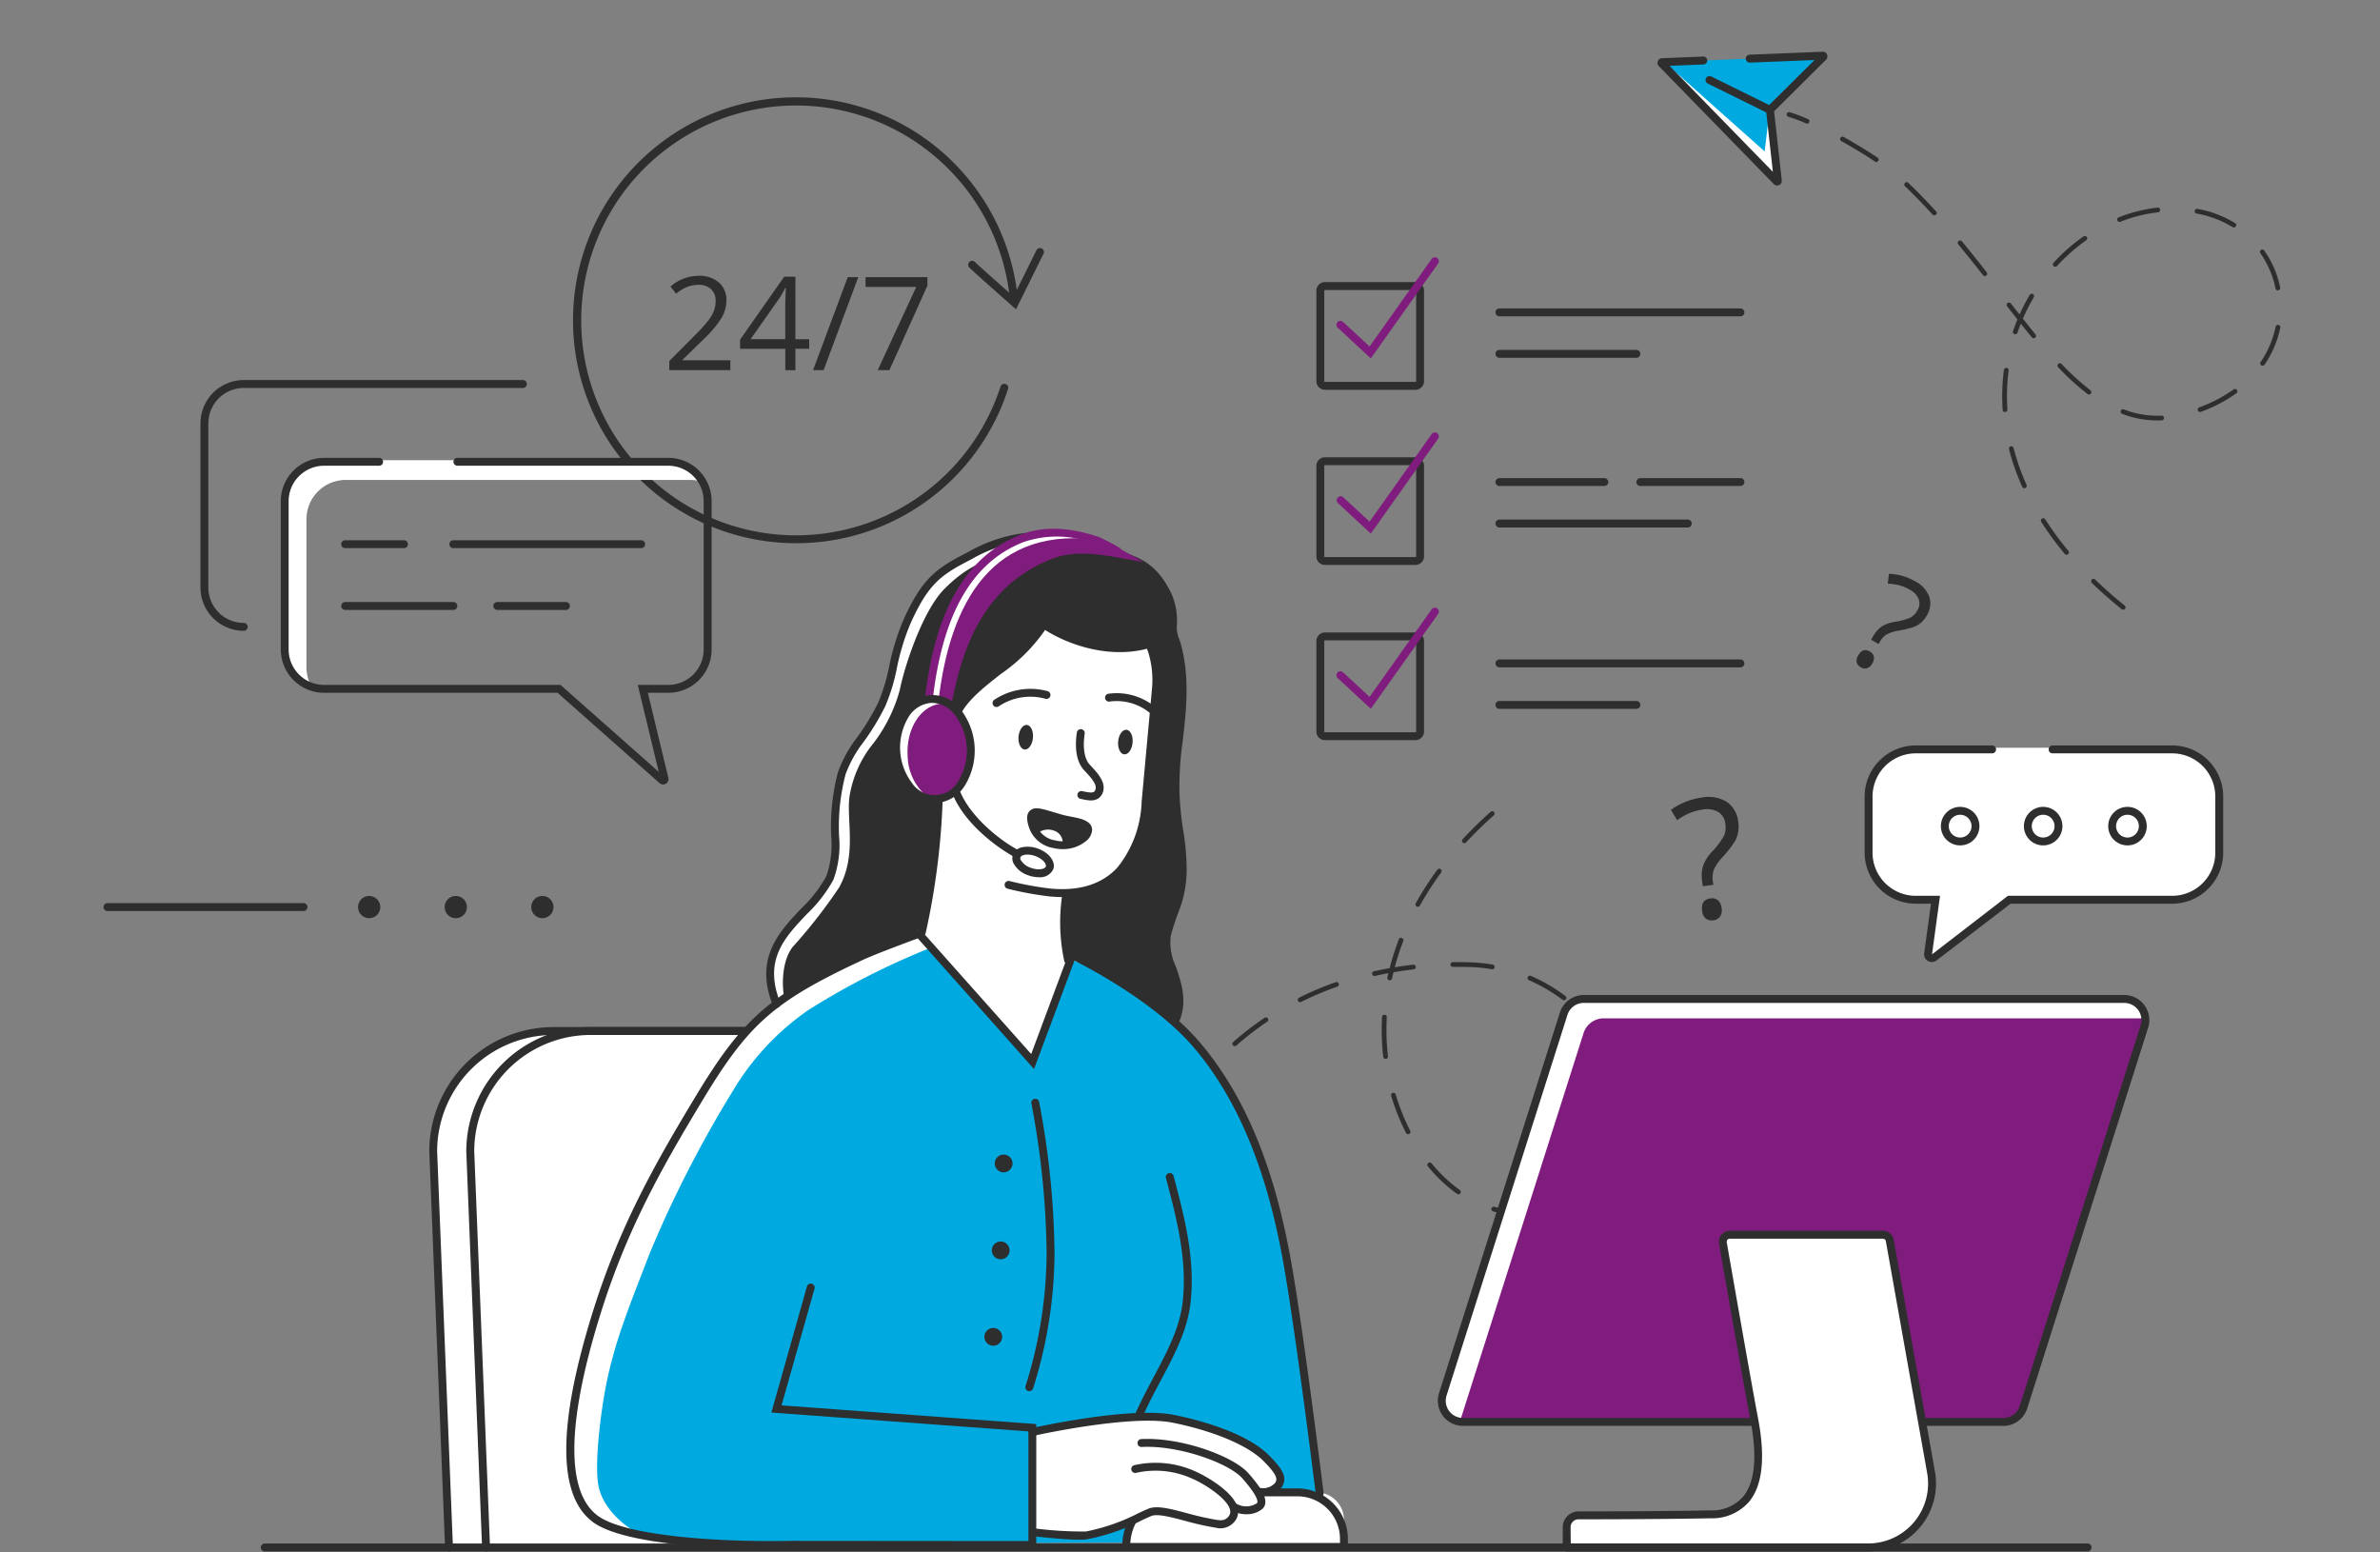 <svg xmlns="http://www.w3.org/2000/svg" xmlns:xlink="http://www.w3.org/1999/xlink" width="230" height="150" viewBox="0 0 230 150">
  <rect x="0" y="0" width="230" height="150" fill="#808080" stroke="none"/>
  <defs>
    <clipPath id="clip-path">
      <rect id="Rectangle_6143" data-name="Rectangle 6143" width="210.364" height="144.904" fill="none"/>
    </clipPath>
  </defs>
  <g id="Group_32859" data-name="Group 32859" transform="translate(-990 -1483)">
    <rect id="Rectangle_6261" data-name="Rectangle 6261" width="230" height="150" transform="translate(990 1483)" fill="none"/>
    <g id="Group_32564" data-name="Group 32564" transform="translate(1000 1488)">
      <g id="Group_32561" data-name="Group 32561" clip-path="url(#clip-path)">
        <path id="Path_19478" data-name="Path 19478" d="M223.443,564.073l-17.931.1s-6.582-.229-9.162,1.58-5.205,5.007-5.778,7.393-.006,8.542-.006,8.542l1.533,32.649h26.347s-5.441-7.748-5.632-10.994,10.819-34.62,10.882-35-.255-4.264-.255-4.264" transform="translate(-158.471 -469.687)" fill="#fff"/>
        <path id="Path_19479" data-name="Path 19479" d="M190.07,613.852a.382.382,0,0,1-.382-.367l-1.527-38.277a12.023,12.023,0,0,1,12-12.021h20.782a.382.382,0,0,1,0,.764h-20.78a11.256,11.256,0,0,0-11.243,11.243l1.527,38.262a.383.383,0,0,1-.367.4Z" transform="translate(-156.676 -468.948)" fill="#2e2e2e"/>
        <path id="Path_19480" data-name="Path 19480" d="M211.441,613.852a.382.382,0,0,1-.382-.367l-1.527-38.277a12.023,12.023,0,0,1,12.005-12.021h14.851a.382.382,0,0,1,0,.764H221.539A11.256,11.256,0,0,0,210.3,575.192l1.527,38.262a.383.383,0,0,1-.367.4Z" transform="translate(-174.471 -468.948)" fill="#2e2e2e"/>
        <path id="Path_19481" data-name="Path 19481" d="M292.723,69.39a21.542,21.542,0,1,1,21.4-24,.382.382,0,0,1-.336.423.387.387,0,0,1-.423-.336,20.765,20.765,0,1,0-.863,8.756.382.382,0,0,1,.726.234,21.479,21.479,0,0,1-20.5,14.923" transform="translate(-225.804 -21.904)" fill="#2e2e2e"/>
        <path id="Path_19482" data-name="Path 19482" d="M504.061,119.29l-.374-.33c-4.056-3.577-4.144-3.708-4.176-3.758a.382.382,0,0,1,.617-.45c.19.2,2.223,2.008,3.692,3.305l2.213-4.472a.382.382,0,0,1,.685.339Z" transform="translate(-415.875 -94.403)" fill="#2e2e2e"/>
        <path id="Path_19483" data-name="Path 19483" d="M332.651,138.5h-5.9v-.878l2.366-2.378a17.281,17.281,0,0,0,1.425-1.56,3.958,3.958,0,0,0,.516-.91,2.6,2.6,0,0,0,.172-.952,1.51,1.51,0,0,0-.436-1.14,1.672,1.672,0,0,0-1.21-.421,3.037,3.037,0,0,0-1.06.184,4.215,4.215,0,0,0-1.116.67l-.541-.694a4.142,4.142,0,0,1,2.7-1.032,2.855,2.855,0,0,1,1.985.648,2.231,2.231,0,0,1,.719,1.742,3.359,3.359,0,0,1-.479,1.689A10.693,10.693,0,0,1,330,135.58l-1.97,1.92v.049h4.621Z" transform="translate(-272.072 -107.737)" fill="#2e2e2e"/>
        <path id="Path_19484" data-name="Path 19484" d="M374.331,136.831H373V138.9h-.977v-2.064h-4.369v-.891l4.264-6.077H373v6.04h1.333Zm-2.311-.928v-2.987q0-.878.062-1.985h-.049a9.224,9.224,0,0,1-.553.977l-2.808,3.994Z" transform="translate(-306.133 -108.133)" fill="#2e2e2e"/>
        <path id="Path_19485" data-name="Path 19485" d="M414.179,130.157l-3.349,8.983h-1.02l3.349-8.983Z" transform="translate(-341.236 -108.378)" fill="#2e2e2e"/>
        <path id="Path_19486" data-name="Path 19486" d="M441.314,139.141l3.724-8.043h-4.9v-.94h5.979v.817l-3.674,8.166Z" transform="translate(-366.491 -108.378)" fill="#2e2e2e"/>
        <path id="Path_19487" data-name="Path 19487" d="M579.606,488.443h-.023a.23.23,0,0,1-.205-.251c.132-1.3.3-2.573.5-3.8a.224.224,0,0,1,.263-.19.229.229,0,0,1,.189.263c-.2,1.214-.363,2.483-.494,3.769a.23.23,0,0,1-.228.206m1.228-7.527a.2.2,0,0,1-.051-.006.228.228,0,0,1-.172-.275c.294-1.272.632-2.515,1-3.7a.225.225,0,0,1,.287-.15.229.229,0,0,1,.15.287c-.368,1.172-.7,2.4-.994,3.664a.229.229,0,0,1-.223.178M619.1,477.5a9.016,9.016,0,0,1-2.378-.326.229.229,0,0,1,.121-.442,8.336,8.336,0,0,0,3.679.183.229.229,0,1,1,.08.45,8.5,8.5,0,0,1-1.5.134m4.957-1.591a.229.229,0,0,1-.129-.418,12.692,12.692,0,0,0,2.715-2.566.229.229,0,1,1,.358.286,13.176,13.176,0,0,1-2.814,2.658.229.229,0,0,1-.129.039m-10.691-.384a.224.224,0,0,1-.133-.043,14.793,14.793,0,0,1-2.815-2.653.229.229,0,0,1,.354-.291,14.39,14.39,0,0,0,2.726,2.571.229.229,0,0,1-.133.415m-30.24-1.882a.223.223,0,0,1-.087-.017.229.229,0,0,1-.125-.3c.5-1.2,1.046-2.371,1.633-3.472a.229.229,0,0,1,.4.216c-.58,1.087-1.123,2.242-1.614,3.431a.228.228,0,0,1-.212.142m45.709-3.576a.235.235,0,0,1-.084-.016.23.23,0,0,1-.129-.3,7.683,7.683,0,0,0,.523-2.847q0-.4-.036-.8a.229.229,0,1,1,.457-.04q.038.422.037.839a8.143,8.143,0,0,1-.555,3.015.23.23,0,0,1-.213.145m-20.326-.344a.229.229,0,0,1-.2-.124,20.75,20.75,0,0,1-1.434-3.579.228.228,0,0,1,.154-.285.225.225,0,0,1,.285.154,20.3,20.3,0,0,0,1.4,3.5.229.229,0,0,1-.2.334m-21.786-2.794a.229.229,0,0,1-.189-.359,32.2,32.2,0,0,1,2.353-3.035.229.229,0,1,1,.345.3,31.783,31.783,0,0,0-2.32,2.992.229.229,0,0,1-.189.1m41.619-4.279a.229.229,0,0,1-.209-.134,14.349,14.349,0,0,0-1.99-3.176.229.229,0,0,1,.354-.291,14.8,14.8,0,0,1,2.054,3.278.23.23,0,0,1-.114.3.235.235,0,0,1-.095.02m-22.012-.2a.229.229,0,0,1-.227-.2,22.709,22.709,0,0,1-.148-2.609q0-.616.033-1.241a.222.222,0,0,1,.242-.216.23.23,0,0,1,.216.242q-.034.612-.033,1.216a22.288,22.288,0,0,0,.145,2.557.229.229,0,0,1-.2.254h-.026m-14.578-1.231a.229.229,0,0,1-.151-.4,29.512,29.512,0,0,1,3.043-2.348.229.229,0,0,1,.255.38,29.154,29.154,0,0,0-3,2.311.225.225,0,0,1-.151.057m6.318-4.249a.229.229,0,0,1-.1-.434,30.851,30.851,0,0,1,3.541-1.5.229.229,0,1,1,.152.433,30.287,30.287,0,0,0-3.489,1.473.228.228,0,0,1-.1.024m25.5-.179a.226.226,0,0,1-.138-.046,15.905,15.905,0,0,0-3.244-1.892.229.229,0,1,1,.182-.421,16.376,16.376,0,0,1,3.337,1.947.229.229,0,0,1-.138.412m-16.843-1.933a.22.22,0,0,1-.048,0,.229.229,0,0,1-.175-.272q.045-.208.094-.416-.653.121-1.294.266a.229.229,0,1,1-.1-.447q.749-.168,1.516-.306a25.6,25.6,0,0,1,.889-2.784.229.229,0,0,1,.428.164,25.111,25.111,0,0,0-.821,2.535c.587-.1,1.181-.18,1.776-.247a.223.223,0,0,1,.254.2.229.229,0,0,1-.2.253c-.654.075-1.306.167-1.952.277-.049.2-.1.4-.139.6a.229.229,0,0,1-.224.18m9.9-1.072a.22.22,0,0,1-.038,0,15.663,15.663,0,0,0-2.248-.215q-.481-.012-.961-.012h-.556a.229.229,0,0,1,0-.458h.561c.325,0,.649,0,.973.012a16.265,16.265,0,0,1,2.313.222.229.229,0,0,1-.038.455m-7.192-6.038a.229.229,0,0,1-.2-.34,30.181,30.181,0,0,1,2.08-3.234.229.229,0,1,1,.368.272,29.853,29.853,0,0,0-2.047,3.184.229.229,0,0,1-.2.118m4.5-6.148a.229.229,0,0,1-.168-.385c.841-.908,1.756-1.8,2.722-2.658a.229.229,0,0,1,.3.343c-.954.846-1.86,1.729-2.691,2.627a.228.228,0,0,1-.168.073" transform="translate(-482.43 -365.126)" fill="#2e2e2e"/>
        <path id="Path_19488" data-name="Path 19488" d="M1031.349,401.909h-7.387a4.55,4.55,0,0,0-4.55,4.55v5.428a4.55,4.55,0,0,0,4.55,4.55h1.916l-.716,5.224a.362.362,0,0,0,.557.352l7.289-5.575h15.741a4.55,4.55,0,0,0,4.549-4.549V406.46a4.55,4.55,0,0,0-4.549-4.55h-17.4Z" transform="translate(-848.833 -334.657)" fill="#fff"/>
        <path id="Path_19489" data-name="Path 19489" d="M1023.611,421.491a.723.723,0,0,1-.39-.114.737.737,0,0,1-.339-.731l.656-4.789h-1.478a4.938,4.938,0,0,1-4.932-4.932V405.5a4.938,4.938,0,0,1,4.932-4.932h7.387a.382.382,0,0,1,0,.764h-7.387a4.173,4.173,0,0,0-4.168,4.168v5.427a4.173,4.173,0,0,0,4.168,4.168h2.354l-.775,5.657,7.339-5.657h15.87a4.172,4.172,0,0,0,4.167-4.168V405.5a4.172,4.172,0,0,0-4.167-4.168H1035.29a.382.382,0,0,1,0-.764h11.558a4.937,4.937,0,0,1,4.931,4.932v5.427a4.937,4.937,0,0,1-4.931,4.932h-15.612l-7.187,5.5a.79.79,0,0,1-.437.137" transform="translate(-846.932 -333.539)" fill="#2e2e2e"/>
        <path id="Path_19490" data-name="Path 19490" d="M1063.025,439.762a1.862,1.862,0,1,1,1.862-1.862,1.862,1.862,0,0,1-1.862,1.862m0-2.961a1.1,1.1,0,1,0,1.1,1.1,1.1,1.1,0,0,0-1.1-1.1" transform="translate(-883.598 -363.076)" fill="#2e2e2e"/>
        <path id="Path_19491" data-name="Path 19491" d="M1110.968,439.762a1.862,1.862,0,1,1,1.862-1.862,1.862,1.862,0,0,1-1.862,1.862m0-2.961a1.1,1.1,0,1,0,1.1,1.1,1.1,1.1,0,0,0-1.1-1.1" transform="translate(-923.519 -363.076)" fill="#2e2e2e"/>
        <path id="Path_19492" data-name="Path 19492" d="M1159.665,439.762a1.862,1.862,0,1,1,1.862-1.862,1.862,1.862,0,0,1-1.862,1.862m0-2.961a1.1,1.1,0,1,0,1.1,1.1,1.1,1.1,0,0,0-1.1-1.1" transform="translate(-964.068 -363.076)" fill="#2e2e2e"/>
        <path id="Path_19493" data-name="Path 19493" d="M60.185,213.809A4.191,4.191,0,0,1,56,209.623V193.764a4.191,4.191,0,0,1,4.186-4.186H87.163a.382.382,0,0,1,0,.764H60.185a3.426,3.426,0,0,0-3.422,3.422v15.859a3.426,3.426,0,0,0,3.422,3.422.382.382,0,1,1,0,.764" transform="translate(-46.629 -157.856)" fill="#2e2e2e"/>
        <path id="Path_19495" data-name="Path 19495" d="M106.365,255.869V241.537a3.8,3.8,0,0,1,3.8-3.8h33.264a3.815,3.815,0,0,1,.779.081,3.788,3.788,0,0,0-3.325-1.99H107.624c-2.1,0-3.359,1.862-3.359,3.963l-.083,14.242a3.432,3.432,0,0,0,2.663,3.654,3.762,3.762,0,0,1-.48-1.814" transform="translate(-86.749 -196.364)" fill="#fff"/>
        <path id="Path_19496" data-name="Path 19496" d="M139.347,266.058a.519.519,0,0,1-.344-.131l-9.858-8.728H106.582a4.191,4.191,0,0,1-4.186-4.186V238.68a4.191,4.191,0,0,1,4.186-4.185H111.9a.382.382,0,0,1,0,.764h-5.322a3.426,3.426,0,0,0-3.422,3.422v14.333a3.427,3.427,0,0,0,3.422,3.422h22.851l9.492,8.4-2.026-8.4h2.947a3.427,3.427,0,0,0,3.422-3.422V238.68a3.426,3.426,0,0,0-3.422-3.422H119.468a.382.382,0,0,1,0-.764h20.378a4.191,4.191,0,0,1,4.186,4.185v14.333a4.191,4.191,0,0,1-4.186,4.186h-1.977l1.982,8.218a.52.52,0,0,1-.5.641" transform="translate(-85.262 -195.257)" fill="#2e2e2e"/>
        <path id="Path_19497" data-name="Path 19497" d="M143.359,282.841h-5.683a.382.382,0,1,1,0-.764h5.683a.382.382,0,1,1,0,.764" transform="translate(-114.321 -234.877)" fill="#2e2e2e"/>
        <path id="Path_19498" data-name="Path 19498" d="M218.311,282.841H200.163a.382.382,0,1,1,0-.764h18.149a.382.382,0,1,1,0,.764" transform="translate(-166.352 -234.877)" fill="#2e2e2e"/>
        <path id="Path_19499" data-name="Path 19499" d="M148.133,318.519H137.677a.382.382,0,1,1,0-.764h10.456a.382.382,0,0,1,0,.764" transform="translate(-114.321 -264.585)" fill="#2e2e2e"/>
        <path id="Path_19500" data-name="Path 19500" d="M232.175,318.519h-6.634a.382.382,0,0,1,0-.764h6.634a.382.382,0,0,1,0,.764" transform="translate(-187.483 -264.585)" fill="#2e2e2e"/>
        <path id="Path_19501" data-name="Path 19501" d="M710.047,143.4H701.3a.828.828,0,0,1-.827-.827v-8.75a.829.829,0,0,1,.827-.828h8.75a.829.829,0,0,1,.828.828v8.75a.829.829,0,0,1-.828.827m-8.75-9.641a.064.064,0,0,0-.063.064v8.75a.063.063,0,0,0,.063.063h8.75a.064.064,0,0,0,.064-.063v-8.75a.065.065,0,0,0-.064-.064Z" transform="translate(-583.26 -110.738)" fill="#2e2e2e"/>
        <path id="Path_19502" data-name="Path 19502" d="M715.47,128.453l-3.183-2.953a.382.382,0,1,1,.519-.559l2.545,2.361,6-8.459a.382.382,0,0,1,.624.442Z" transform="translate(-592.998 -98.823)" fill="#801c7d"/>
        <path id="Path_19503" data-name="Path 19503" d="M710.047,244.566H701.3a.829.829,0,0,1-.827-.827v-8.751a.829.829,0,0,1,.827-.827h8.75a.829.829,0,0,1,.828.827v8.751a.829.829,0,0,1-.828.827m-8.75-9.642a.063.063,0,0,0-.063.064v8.751a.064.064,0,0,0,.063.064h8.75a.064.064,0,0,0,.064-.064v-8.751a.064.064,0,0,0-.064-.064Z" transform="translate(-583.26 -194.979)" fill="#2e2e2e"/>
        <path id="Path_19504" data-name="Path 19504" d="M715.47,229.62l-3.183-2.953a.382.382,0,0,1,.519-.559l2.545,2.36,6-8.459a.382.382,0,1,1,.624.441Z" transform="translate(-592.998 -183.062)" fill="#801c7d"/>
        <path id="Path_19505" data-name="Path 19505" d="M710.047,345.734H701.3a.829.829,0,0,1-.827-.828v-8.75a.829.829,0,0,1,.827-.827h8.75a.829.829,0,0,1,.828.827v8.75a.829.829,0,0,1-.828.828m-8.75-9.641a.063.063,0,0,0-.063.063v8.75a.064.064,0,0,0,.063.064h8.75a.065.065,0,0,0,.064-.064v-8.75a.064.064,0,0,0-.064-.063Z" transform="translate(-583.26 -279.218)" fill="#2e2e2e"/>
        <path id="Path_19506" data-name="Path 19506" d="M715.47,330.784l-3.183-2.953a.382.382,0,1,1,.519-.559l2.545,2.361,6-8.459a.382.382,0,1,1,.624.442Z" transform="translate(-592.998 -267.297)" fill="#801c7d"/>
        <path id="Path_19507" data-name="Path 19507" d="M827.59,148.972H804.3a.382.382,0,1,1,0-.764h23.29a.382.382,0,1,1,0,.764" transform="translate(-669.397 -123.408)" fill="#2e2e2e"/>
        <path id="Path_19508" data-name="Path 19508" d="M817.536,172.933H804.3a.382.382,0,1,1,0-.764h13.238a.382.382,0,1,1,0,.764" transform="translate(-669.397 -143.36)" fill="#2e2e2e"/>
        <path id="Path_19509" data-name="Path 19509" d="M895.364,246.945h-9.673a.382.382,0,1,1,0-.764h9.673a.382.382,0,1,1,0,.764" transform="translate(-737.17 -204.987)" fill="#2e2e2e"/>
        <path id="Path_19510" data-name="Path 19510" d="M814.433,246.945H804.3a.382.382,0,1,1,0-.764h10.135a.382.382,0,1,1,0,.764" transform="translate(-669.397 -204.987)" fill="#2e2e2e"/>
        <path id="Path_19511" data-name="Path 19511" d="M822.5,270.906H804.3a.382.382,0,1,1,0-.764h18.2a.382.382,0,1,1,0,.764" transform="translate(-669.397 -224.939)" fill="#2e2e2e"/>
        <path id="Path_19512" data-name="Path 19512" d="M827.59,351.683H804.3a.382.382,0,1,1,0-.764h23.29a.382.382,0,1,1,0,.764" transform="translate(-669.397 -292.2)" fill="#2e2e2e"/>
        <path id="Path_19513" data-name="Path 19513" d="M817.536,375.644H804.3a.382.382,0,1,1,0-.764h13.238a.382.382,0,0,1,0,.764" transform="translate(-669.397 -312.151)" fill="#2e2e2e"/>
        <path id="Path_19514" data-name="Path 19514" d="M910.277,7.489,915.4,2.4a.07.07,0,0,0-.051-.118L899.833,2.9a.07.07,0,0,0-.048.119l11.111,11.4a.07.07,0,0,0,.118-.06l-.756-6.811a.07.07,0,0,1,.019-.059" transform="translate(-749.206 -1.899)" fill="#00a9e0"/>
        <path id="Path_19515" data-name="Path 19515" d="M911.369,11.542c-.024.342-.345,2.944-.345,2.944l-9.717-8.653L912.3,17.317Z" transform="translate(-750.492 -4.857)" fill="#fff"/>
        <path id="Path_19516" data-name="Path 19516" d="M909.044,12.921a.451.451,0,0,1-.317-.13L897.61,1.39a.452.452,0,0,1,.317-.767l3.964-.16a.378.378,0,0,1,.4.366.383.383,0,0,1-.366.4l-3.277.131,9.985,10.24-.677-6.094.149-.189L912.66.8l-6.247.25a.388.388,0,0,1-.4-.366.383.383,0,0,1,.366-.4L913.434,0a.431.431,0,0,1,.43.271.448.448,0,0,1-.092.5l-5.02,4.986.74,6.664a.451.451,0,0,1-.448.5m-.312-.428v.022ZM897.962,1.385h0m.189-.534.01.01-.01-.01" transform="translate(-747.305)" fill="#2e2e2e"/>
        <path id="Path_19517" data-name="Path 19517" d="M931.484,17.7a.384.384,0,0,1-.169-.039l-5.84-2.881a.382.382,0,0,1,.339-.685l5.84,2.881a.382.382,0,0,1-.169.724" transform="translate(-770.438 -11.705)" fill="#2e2e2e"/>
        <path id="Path_19518" data-name="Path 19518" d="M1004.645,82.94a.228.228,0,0,1-.144-.051c-1.018-.819-1.987-1.671-2.881-2.534a.229.229,0,1,1,.318-.33c.884.853,1.843,1.7,2.851,2.507a.229.229,0,0,1-.144.407m-5.469-5.312a.227.227,0,0,1-.176-.082,30.479,30.479,0,0,1-2.276-3.1.229.229,0,0,1,.386-.246,29.883,29.883,0,0,0,2.242,3.049.229.229,0,0,1-.176.376M995.1,71.2a.228.228,0,0,1-.209-.136,22.768,22.768,0,0,1-1.278-3.634.23.23,0,0,1,.166-.279.233.233,0,0,1,.279.166,22.42,22.42,0,0,0,1.251,3.56.228.228,0,0,1-.116.3.218.218,0,0,1-.093.02m12.87-6.546a9.493,9.493,0,0,1-3.419-.636.229.229,0,1,1,.163-.428,9,9,0,0,0,3.641.6c.136.022.233.094.238.22a.229.229,0,0,1-.22.238c-.135,0-.269.008-.4.008m-14.743-.814a.229.229,0,0,1-.229-.214c-.028-.433-.043-.876-.044-1.316a19.606,19.606,0,0,1,.165-2.538.227.227,0,0,1,.257-.2.23.23,0,0,1,.2.257,19.035,19.035,0,0,0-.162,2.477c0,.43.016.863.044,1.286a.23.23,0,0,1-.214.244Zm18.851-.008a.229.229,0,0,1-.079-.444,13.8,13.8,0,0,0,3.317-1.733.229.229,0,1,1,.269.371,14.253,14.253,0,0,1-3.428,1.791.226.226,0,0,1-.079.014m-10.741-1.688a.229.229,0,0,1-.14-.047,24.862,24.862,0,0,1-2.844-2.593.229.229,0,0,1,.331-.316,24.419,24.419,0,0,0,2.792,2.545.229.229,0,0,1-.139.411m16.779-2.778a.229.229,0,0,1-.189-.358,9.365,9.365,0,0,0,1.45-3.408.229.229,0,0,1,.449.093,9.824,9.824,0,0,1-1.52,3.573.229.229,0,0,1-.189.1M996,56.707a.226.226,0,0,1-.177-.083c-.36-.437-.718-.881-1.066-1.319q-.171.428-.322.864A.229.229,0,1,1,994,56.02q.2-.569.428-1.127c-.348-.44-.681-.867-.99-1.263a.23.23,0,0,1,.04-.322.233.233,0,0,1,.322.04c.262.338.542.7.834,1.067a19.155,19.155,0,0,1,.984-1.9.229.229,0,0,1,.394.233,18.736,18.736,0,0,0-1.056,2.072c.4.5.806,1.011,1.217,1.512a.229.229,0,0,1-.177.374m23.6-4.622a.229.229,0,0,1-.224-.183,9.059,9.059,0,0,0-1.463-3.4.229.229,0,1,1,.376-.263,9.526,9.526,0,0,1,1.536,3.567.229.229,0,0,1-.178.271.258.258,0,0,1-.046,0M991.278,50.7a.229.229,0,0,1-.181-.088c-.9-1.154-1.662-2.1-2.386-2.974a.229.229,0,0,1,.353-.292c.726.878,1.487,1.826,2.394,2.985a.229.229,0,0,1-.18.37m6.806-.9a.229.229,0,0,1-.169-.383,17.807,17.807,0,0,1,2.9-2.553.229.229,0,0,1,.264.374,17.366,17.366,0,0,0-2.821,2.487.228.228,0,0,1-.169.074m17.255-3.794a.228.228,0,0,1-.12-.034,10.068,10.068,0,0,0-3.472-1.313.229.229,0,1,1,.084-.45,10.542,10.542,0,0,1,3.628,1.372.229.229,0,0,1-.12.424m-11.044-.538a.229.229,0,0,1-.083-.442,14.679,14.679,0,0,1,3.75-.938.218.218,0,0,1,.253.2.228.228,0,0,1-.2.253,14.209,14.209,0,0,0-3.634.909.231.231,0,0,1-.084.016m-17.908-.634a.231.231,0,0,1-.169-.074c-.888-.973-1.778-1.889-2.649-2.724a.23.23,0,1,1,.318-.331c.878.842,1.776,1.766,2.67,2.746a.229.229,0,0,1-.169.383m-5.608-5.156a.225.225,0,0,1-.127-.038c-.968-.645-2.122-1.348-3.25-1.981a.229.229,0,1,1,.224-.4c1.137.639,2.3,1.349,3.279,2a.229.229,0,0,1-.127.42M974.1,35.97a.233.233,0,0,1-.091-.019,15.783,15.783,0,0,0-1.715-.643.229.229,0,0,1,.131-.439,16.308,16.308,0,0,1,1.765.661.229.229,0,0,1-.091.439" transform="translate(-809.467 -29.026)" fill="#2e2e2e"/>
        <path id="Path_19519" data-name="Path 19519" d="M148.126,489.64a1.074,1.074,0,1,1,1.072-1.074,1.074,1.074,0,0,1-1.072,1.074" transform="translate(-122.447 -405.921)" fill="#2e2e2e"/>
        <path id="Path_19520" data-name="Path 19520" d="M198.141,489.64a1.074,1.074,0,1,1,1.072-1.074,1.074,1.074,0,0,1-1.072,1.074" transform="translate(-164.093 -405.921)" fill="#2e2e2e"/>
        <path id="Path_19521" data-name="Path 19521" d="M248.153,489.64a1.074,1.074,0,1,1,1.072-1.074,1.074,1.074,0,0,1-1.072,1.074" transform="translate(-205.737 -405.921)" fill="#2e2e2e"/>
        <path id="Path_19522" data-name="Path 19522" d="M19.331,492.389H.382a.382.382,0,1,1,0-.764H19.331a.382.382,0,0,1,0,.764" transform="translate(0 -409.361)" fill="#2e2e2e"/>
        <path id="Path_19523" data-name="Path 19523" d="M908.3,439l-.057-.421a3.52,3.52,0,0,1,.076-1.541,4.033,4.033,0,0,1,.876-1.387,7.124,7.124,0,0,0,1.154-1.533,2.071,2.071,0,0,0,.128-1.13,1.537,1.537,0,0,0-.679-1.16,2.232,2.232,0,0,0-1.53-.232,5.066,5.066,0,0,0-1.181.308,6.535,6.535,0,0,0-1.27.71l-.6-.991a6.629,6.629,0,0,1,2.978-1.192,3.408,3.408,0,0,1,2.418.417,2.643,2.643,0,0,1,1.109,1.955,3.03,3.03,0,0,1-.016,1.024,2.981,2.981,0,0,1-.336.88,10.87,10.87,0,0,1-1.11,1.419,4.858,4.858,0,0,0-.89,1.258,2.409,2.409,0,0,0-.092,1.221l.035.258Zm-.067,2.37q-.145-1.061.792-1.19a.9.9,0,0,1,.735.179,1.149,1.149,0,0,1,.354.754,1.126,1.126,0,0,1-.144.81.9.9,0,0,1-.656.372.959.959,0,0,1-.705-.155,1.07,1.07,0,0,1-.375-.771" transform="translate(-753.741 -358.369)" fill="#2e2e2e"/>
        <path id="Path_19524" data-name="Path 19524" d="M1013.828,307.829l.176-.3a2.907,2.907,0,0,1,.829-.965,3.326,3.326,0,0,1,1.273-.461,5.875,5.875,0,0,0,1.528-.415,1.708,1.708,0,0,0,.655-.672,1.268,1.268,0,0,0,.144-1.1,1.842,1.842,0,0,0-.88-.925,4.179,4.179,0,0,0-.926-.4,5.407,5.407,0,0,0-1.187-.18l.107-.952a5.469,5.469,0,0,1,2.544.729,2.813,2.813,0,0,1,1.365,1.495,2.181,2.181,0,0,1-.267,1.835,2.5,2.5,0,0,1-.528.659,2.462,2.462,0,0,1-.665.4,8.949,8.949,0,0,1-1.441.363,4.009,4.009,0,0,0-1.216.37,1.989,1.989,0,0,0-.678.749l-.107.186Zm-1.242,1.511q.443-.765,1.118-.374a.739.739,0,0,1,.389.488.948.948,0,0,1-.151.671.927.927,0,0,1-.5.455.739.739,0,0,1-.616-.09.791.791,0,0,1-.381-.458.883.883,0,0,1,.146-.692" transform="translate(-843.008 -251.016)" fill="#2e2e2e"/>
        <path id="Path_19525" data-name="Path 19525" d="M819.419,586.888h7.756a2.047,2.047,0,0,0,1.951-1.427l11.682-36.776a2.047,2.047,0,0,0-1.951-2.666H786.64a2.047,2.047,0,0,0-1.951,1.427l-11.682,36.776a2.047,2.047,0,0,0,1.951,2.666H819.42Z" transform="translate(-643.578 -454.653)" fill="#801c7d"/>
        <path id="Path_19526" data-name="Path 19526" d="M774.668,587.157l11.9-37.375a2.047,2.047,0,0,1,1.951-1.427h52.1c.184-1.209-.668-1.871-1.941-1.871l-51.517-.1c-.892,0-2.171.463-2.441,1.313L773.1,584.254c-.419,1.32-.416,2.621.969,2.621l.583.346c.016-.106-.017.042.016-.064" transform="translate(-643.534 -454.961)" fill="#fff"/>
        <path id="Path_19527" data-name="Path 19527" d="M825.271,586.31h-7.755a.382.382,0,0,1,0-.764h7.755a1.66,1.66,0,0,0,1.587-1.161L838.54,547.61a1.664,1.664,0,0,0-1.586-2.169H784.736a1.659,1.659,0,0,0-1.587,1.16l-11.682,36.776a1.665,1.665,0,0,0,1.586,2.169h28.162a.382.382,0,0,1,0,.764H773.053a2.428,2.428,0,0,1-2.314-3.164l11.682-36.776a2.421,2.421,0,0,1,2.315-1.693h52.217a2.427,2.427,0,0,1,2.314,3.164l-11.682,36.775a2.42,2.42,0,0,1-2.315,1.694" transform="translate(-641.674 -453.536)" fill="#2e2e2e"/>
        <path id="Path_19528" data-name="Path 19528" d="M845.058,712.341v-1.909a1.145,1.145,0,0,1,1.144-1.145c2.547,0,8.771-.013,12.729-.1,4.2-.088,5.309-3.6,4.264-9.128-.807-4.265-3.041-17.1-3.041-17.1a.674.674,0,0,1,.664-.792h14.8a.674.674,0,0,1,.664.556l3.985,22.406a6.173,6.173,0,0,1-6.077,7.254h-8.826Z" transform="translate(-703.654 -568.027)" fill="#fff"/>
        <path id="Path_19529" data-name="Path 19529" d="M872.285,711.812H843.158a.382.382,0,0,1-.382-.382c0-.008,0-.017,0-.025v-1.933a1.529,1.529,0,0,1,1.526-1.527c3.137,0,8.96-.016,12.721-.1a4,4,0,0,0,3.2-1.342c1.123-1.385,1.359-3.852.7-7.333-.8-4.219-3.019-16.973-3.042-17.1a1.056,1.056,0,0,1,1.04-1.24h14.8a1.055,1.055,0,0,1,1.04.871l3.985,22.406a6.555,6.555,0,0,1-6.453,7.7m-28.745-.764h28.745a5.791,5.791,0,0,0,5.7-6.8L874,681.837a.293.293,0,0,0-.288-.242h-14.8a.293.293,0,0,0-.288.344c.022.129,2.244,12.877,3.04,17.091.7,3.711.414,6.388-.858,7.955a4.729,4.729,0,0,1-3.772,1.625c-3.768.079-9.6.1-12.738.1a.763.763,0,0,0-.762.764Z" transform="translate(-701.754 -566.908)" fill="#2e2e2e"/>
        <path id="Path_19530" data-name="Path 19530" d="M267.409,862.174H91.253a.382.382,0,0,1,0-.764H267.409a.382.382,0,0,1,0,.764" transform="translate(-75.666 -717.27)" fill="#2e2e2e"/>
        <path id="Path_19531" data-name="Path 19531" d="M477.531,363.113l-11.812-12.792s-.8-17.182,1.984-21.638,9.025-9.737,13.544-9.292,9.61,2.864,9.292,7.446-2.482,14.064-2.482,16.228-2.737,11.583-4.709,13.619-5.816,6.428-5.816,6.428" transform="translate(-387.701 -265.926)" fill="#fff"/>
        <path id="Path_19532" data-name="Path 19532" d="M303.811,510.447s-10.893,3.947-13.179,6.246-5.436,4.971-7.2,8.551-6.157,10.787-8.4,15.942a51.881,51.881,0,0,0-3.818,11.932c-.334,2.387-1.1,7.637-.764,10.119s2.386,3.723,4.1,4.582,9.639,1.434,10.738,1.409,20.239,0,20.239,0l9.45-.121,28.256-.08s-3.341-26.389-4.4-30.45-4.146-14.5-8.809-18.421c-3.846-3.155-8.047-6.416-11.356-7.363-.255,1.6-3.9,9.49-3.9,9.49Z" transform="translate(-225.125 -425.034)" fill="#00a9e0"/>
        <path id="Path_19533" data-name="Path 19533" d="M271.271,561.634c-.334-2.482.382-7.636.891-9.991.859-3.978,2.091-6.988,4.117-12.232a111.992,111.992,0,0,1,8.07-15.738,24.92,24.92,0,0,1,7.319-7.788,72.243,72.243,0,0,1,11.737-5.966l-1.256-1.511s-11.178,4.132-13.464,6.43-5.576,5.335-7.342,8.915-5.865,9.853-8.108,15.008a52.352,52.352,0,0,0-3.76,12.254c-.334,2.386-1.349,7.279-1.015,9.761a6.3,6.3,0,0,0,3.59,4.905,13.1,13.1,0,0,0,2.961.727c-1.549-.847-3.446-2.6-3.739-4.773" transform="translate(-223.482 -423.336)" fill="#fff"/>
        <path id="Path_19534" data-name="Path 19534" d="M411.745,289.187a23.525,23.525,0,0,1-3.277,3.532c-1.336.986-5.155,4.3-5.155,4.3s-1.941,9.61-1.909,9.737-.1,6.2-.35,7.414-1.5,4.55-1.5,4.55-2.554.215-7.549,3.3-5.529,2.935-5.529,2.935l-.8-.1s-.955-4.041.827-6.2,4.272-4.038,4.777-5.694-.086-6.306.632-8.479A21.133,21.133,0,0,1,394.3,299.4a23.845,23.845,0,0,0,2.768-5.763c.7-2.287,2.323-7.664,4.614-9.542a15.507,15.507,0,0,1,8.591-3.612c3.437-.288,10.087,1.543,11.583,2.816a6.863,6.863,0,0,1,2.2,3.914,13.657,13.657,0,0,1,.318,2.546s1.146,5.091.923,6.873-.7,7.287-.8,8.751.727,5.155.7,6.555a14.064,14.064,0,0,1-.538,4.455c-.509,1.368-1.374,1.935-1.146,3.055s.637,2.228.891,3.532.509,3.436-.127,4.1c-.636-1.018-8.091-5.346-8.188-5.441s-2.281-1.209-2.281-1.209-.414-4.455.541-5.537c3.182-1.177,4.741-1.559,5.887-4.041s1.758-9.453,1.9-10.247.46-5.581.426-6.834a7.945,7.945,0,0,0-.923-2.87,12.39,12.39,0,0,1-4.43.079,18.585,18.585,0,0,1-4.1-1.161,9.081,9.081,0,0,0-1.368-.637" transform="translate(-320.935 -233.525)" fill="#2e2e2e"/>
        <path id="Path_19535" data-name="Path 19535" d="M387.563,320.667a50.213,50.213,0,0,0,4.464-5.724c1.8-3.25.6-6.786,1.04-9.027a10.832,10.832,0,0,1,1.979-4.53,14.931,14.931,0,0,0,2.835-5.507c.466-2.346,2.223-7.668,4.312-9.769,2.8-2.819,5.041-3.207,8.477-3.5,3.188-.268,9.76-.449,11.665,2.143-.3-.464-.821-.679-1.331-1.114-1.5-1.273-8.067-2.625-11.5-2.337a15.312,15.312,0,0,0-8.476,3.777c-2.291,1.877-3.142,6.806-3.842,9.093a28.172,28.172,0,0,1-2.577,6.062,15.592,15.592,0,0,0-2.625,4.558c-.718,2.173-.29,7.055-.8,8.711s-2.744,3.635-4.526,5.8-1.111,5.6-1.111,5.6l.074.39s.659.648,1.133.453c-.334-1.432-.219-3.833.811-5.083" transform="translate(-320.929 -234.203)" fill="#fff"/>
        <path id="Path_19536" data-name="Path 19536" d="M595.811,671.42a.382.382,0,0,1-.35-.535c.565-1.289,1.211-2.5,1.836-3.681,1.3-2.443,2.527-4.751,2.8-7.308.435-4.111-.612-8.069-1.626-11.9a.382.382,0,1,1,.738-.2c1.031,3.894,2.1,7.92,1.647,12.172-.286,2.7-1.548,5.076-2.883,7.586-.618,1.163-1.258,2.366-1.811,3.628a.382.382,0,0,1-.35.229" transform="translate(-495.796 -539.17)" fill="#2e2e2e"/>
        <path id="Path_19537" data-name="Path 19537" d="M525.951,364.427q-.583,0-1.2-.057a32.124,32.124,0,0,1-4.077-.748.382.382,0,0,1,.173-.744,31.448,31.448,0,0,0,3.974.732c2.82.26,5-.431,6.482-2.055a10.676,10.676,0,0,0,2.325-6.327l1-10.924a9.064,9.064,0,0,0-.6-4.208.382.382,0,0,1,.71-.282,9.818,9.818,0,0,1,.654,4.56l-1,10.923a11.4,11.4,0,0,1-2.521,6.771,7.624,7.624,0,0,1-5.915,2.359" transform="translate(-433.302 -282.752)" fill="#2e2e2e"/>
        <path id="Path_19538" data-name="Path 19538" d="M463.84,391.313c-.109,0-.218-.005-.328-.015a3.517,3.517,0,1,1,2.01-6.587.382.382,0,1,1-.367.67,2.753,2.753,0,1,0-1.573,5.157,2.7,2.7,0,0,0,1.2-.157.382.382,0,1,1,.264.717,3.474,3.474,0,0,1-1.206.215" transform="translate(-383.292 -319.978)" fill="#2e2e2e"/>
        <path id="Path_19539" data-name="Path 19539" d="M470.193,395.108h-.031a.381.381,0,0,1-.35-.411,1.926,1.926,0,0,1,.711-1.433,2.168,2.168,0,0,1,1.755-.312.382.382,0,0,1,.3.446.387.387,0,0,1-.446.3,1.436,1.436,0,0,0-1.15.168,1.216,1.216,0,0,0-.413.888.381.381,0,0,1-.38.351" transform="translate(-391.197 -327.152)" fill="#2e2e2e"/>
        <path id="Path_19540" data-name="Path 19540" d="M585.974,392.623c-.06.656.2,1.217.588,1.252s.746-.468.806-1.124-.2-1.217-.588-1.252-.746.468-.806,1.124" transform="translate(-487.916 -325.987)" fill="#2e2e2e"/>
        <path id="Path_19541" data-name="Path 19541" d="M583.17,372.494a.38.38,0,0,1-.26-.1,5.049,5.049,0,0,0-4-1.2.382.382,0,1,1-.115-.755,5.858,5.858,0,0,1,4.64,1.391.382.382,0,0,1-.26.661" transform="translate(-481.671 -308.408)" fill="#2e2e2e"/>
        <path id="Path_19542" data-name="Path 19542" d="M529.831,389.962c-.06.656-.421,1.16-.806,1.124s-.648-.6-.588-1.252.421-1.16.806-1.124.648.6.588,1.252" transform="translate(-440.007 -323.665)" fill="#2e2e2e"/>
        <path id="Path_19543" data-name="Path 19543" d="M513.848,369.655a.382.382,0,0,1-.225-.69,6.3,6.3,0,0,1,5.182-.836.382.382,0,0,1-.216.732,5.494,5.494,0,0,0-4.515.72.379.379,0,0,1-.225.074" transform="translate(-427.547 -306.341)" fill="#2e2e2e"/>
        <path id="Path_19544" data-name="Path 19544" d="M563.081,398.054a3.7,3.7,0,0,1-.775-.106c-.074-.016-.14-.03-.2-.039a.382.382,0,1,1,.121-.755c.067.011.147.028.235.047.277.059.739.156.938.013a.5.5,0,0,0,.154-.362c.049-.458-.59-1.146-1.012-1.6l-.153-.165c-.381-.418-.974-1.439-.658-3.593a.382.382,0,1,1,.756.112c-.281,1.91.232,2.71.465,2.965l.148.161c.547.589,1.3,1.4,1.212,2.2a1.206,1.206,0,0,1-.465.9,1.283,1.283,0,0,1-.77.222" transform="translate(-467.665 -325.715)" fill="#2e2e2e"/>
        <path id="Path_19545" data-name="Path 19545" d="M553.319,490.952a.382.382,0,0,1-.364-.267,17.91,17.91,0,0,1-.17-6.6.382.382,0,1,1,.755.116,17.086,17.086,0,0,0,.143,6.259.382.382,0,0,1-.364.5" transform="translate(-460.104 -402.81)" fill="#2e2e2e"/>
        <path id="Path_19546" data-name="Path 19546" d="M470.758,436.869a.358.358,0,0,1-.079-.008.382.382,0,0,1-.3-.452,69.43,69.43,0,0,0,1.657-13.993.382.382,0,0,1,.382-.381h0a.382.382,0,0,1,.381.383,70.132,70.132,0,0,1-1.674,14.148.381.381,0,0,1-.373.3" transform="translate(-391.668 -351.416)" fill="#2e2e2e"/>
        <path id="Path_19547" data-name="Path 19547" d="M488.716,339.355a.355.355,0,0,1-.057,0,.381.381,0,0,1-.321-.433c.326-2.192,2.367-3.8,4.528-5.5a16.043,16.043,0,0,0,4.106-4.064.765.765,0,0,1,.471-.4.575.575,0,0,1,.459.086c2.43,1.589,6.38,2.732,9.735,1.694a.382.382,0,1,1,.225.729c-3.762,1.163-7.834-.168-10.244-1.7a16.7,16.7,0,0,1-4.28,4.256c-2.038,1.6-3.964,3.117-4.246,5.007a.381.381,0,0,1-.377.326" transform="translate(-406.621 -273.898)" fill="#2e2e2e"/>
        <path id="Path_19548" data-name="Path 19548" d="M537.944,442.954a2.6,2.6,0,0,1-2.1-1.821c-.207-.689-.185-1.051.123-1.207.39-.2,1.293.171,2.683.557,1.015.282,2.532.318,2.577,1.084.038.659-1.392,1.837-3.284,1.386" transform="translate(-446.069 -366.268)" fill="#2e2e2e"/>
        <path id="Path_19549" data-name="Path 19549" d="M537.71,447.927a1.891,1.891,0,0,1,3.023,1.371,3.848,3.848,0,0,1-3.023-1.371" transform="translate(-447.735 -372.683)" fill="#fff"/>
        <path id="Path_19550" data-name="Path 19550" d="M536.9,440.826a3.949,3.949,0,0,1-.918-.11,2.992,2.992,0,0,1-2.376-2.082c-.117-.389-.39-1.3.316-1.657.432-.219,1.048-.036,2.065.269.271.081.568.171.893.261.248.069.527.122.806.176.937.18,2,.385,2.05,1.253a1.481,1.481,0,0,1-.631,1.139,3.484,3.484,0,0,1-2.2.751m-.741-.852a2.837,2.837,0,0,0,2.455-.484.863.863,0,0,0,.359-.509c-.016-.274-.868-.438-1.432-.547-.3-.057-.6-.116-.866-.19-.33-.092-.632-.183-.908-.265a4.416,4.416,0,0,0-1.5-.319c-.085.043-.059.326.07.756a2.225,2.225,0,0,0,1.823,1.559" transform="translate(-444.194 -363.778)" fill="#2e2e2e"/>
        <path id="Path_19551" data-name="Path 19551" d="M539.857,446.921l-.761-.073a1.2,1.2,0,0,0-.669-1.321,1.676,1.676,0,0,0-1.767.2l-.529-.55a2.423,2.423,0,0,1,2.629-.335,1.97,1.97,0,0,1,1.1,2.081" transform="translate(-446.419 -370.205)" fill="#2e2e2e"/>
        <path id="Path_19552" data-name="Path 19552" d="M609.086,831.871H593.769a3.054,3.054,0,0,0-3.054,3.054v2.22h21.033v-2.612a2.663,2.663,0,0,0-2.662-2.662" transform="translate(-491.871 -692.674)" fill="#fff"/>
        <path id="Path_19553" data-name="Path 19553" d="M610.228,835.625h-21.8v-.495a5.549,5.549,0,0,1,5.543-5.543h11.374a4.886,4.886,0,0,1,4.88,4.881Zm-21.026-.764h20.262v-.393a4.122,4.122,0,0,0-4.117-4.117H593.974a4.785,4.785,0,0,0-4.772,4.511" transform="translate(-489.969 -690.772)" fill="#2e2e2e"/>
        <path id="Path_19554" data-name="Path 19554" d="M495.611,429.839a.373.373,0,0,1-.176-.043c-1.368-.71-5.151-3.28-6.2-6.6a.382.382,0,0,1,.728-.23c.864,2.73,4.032,5.224,5.826,6.155a.382.382,0,0,1-.176.72" transform="translate(-407.355 -351.967)" fill="#2e2e2e"/>
        <path id="Path_19555" data-name="Path 19555" d="M527.4,461.987a2.991,2.991,0,0,1-1-.184,2.48,2.48,0,0,1-1.422-1.153,1.076,1.076,0,0,1-.06-.839,1.226,1.226,0,0,1,.992-.735,2.772,2.772,0,0,1,1.421.148c1.092.394,1.744,1.269,1.484,1.992h0a1.393,1.393,0,0,1-1.409.77m-1.087-2.184a1.467,1.467,0,0,0-.269.024c-.218.04-.372.131-.412.243a.347.347,0,0,0,.034.255,1.77,1.77,0,0,0,.99.759c.752.272,1.351.107,1.436-.126s-.274-.744-1.025-1.015a2.266,2.266,0,0,0-.753-.14m2.137,1.284Z" transform="translate(-437.03 -382.228)" fill="#2e2e2e"/>
        <path id="Path_19556" data-name="Path 19556" d="M532.811,632.838a.377.377,0,0,1-.121-.019.383.383,0,0,1-.242-.483,43.336,43.336,0,0,0,2.033-12.817,81.109,81.109,0,0,0-1.474-14.488.381.381,0,0,1,.309-.443.386.386,0,0,1,.443.309,81.794,81.794,0,0,1,1.486,14.628,44.137,44.137,0,0,1-2.072,13.053.383.383,0,0,1-.362.261" transform="translate(-443.337 -503.417)" fill="#2e2e2e"/>
        <path id="Path_19557" data-name="Path 19557" d="M516.463,637.67a.859.859,0,1,0-.859.859.859.859,0,0,0,.859-.859" transform="translate(-428.613 -530.253)" fill="#2e2e2e"/>
        <path id="Path_19558" data-name="Path 19558" d="M514.751,687.873a.859.859,0,1,0-.859.859.859.859,0,0,0,.859-.859" transform="translate(-427.187 -572.056)" fill="#2e2e2e"/>
        <path id="Path_19559" data-name="Path 19559" d="M510.45,737.6a.859.859,0,1,0-.644,1.03.859.859,0,0,0,.644-1.03" transform="translate(-423.624 -613.62)" fill="#2e2e2e"/>
        <path id="Path_19560" data-name="Path 19560" d="M422.243,325.084a.39.39,0,0,1-.152-.031.383.383,0,0,1-.2-.5c.765-1.759.222-3.338-.3-4.865a5.994,5.994,0,0,1-.51-3.4c.2-.792.451-1.5.689-2.177a10.374,10.374,0,0,0,.826-3.874,22.789,22.789,0,0,0-.31-3.744,29.519,29.519,0,0,1-.381-3.764,30.882,30.882,0,0,1,.313-5.163,24.108,24.108,0,0,0-.1-8.874c-.065-.255-.139-.468-.207-.667a3.628,3.628,0,0,1-.268-1.549,5.726,5.726,0,0,0-.4-2.643c-1.429-3.066-3.212-3.484-6.168-4.177-.3-.069-.606-.142-.926-.219-.684-.166-1.315-.345-1.908-.512a10.273,10.273,0,0,0-4.349-.63,13.858,13.858,0,0,0-5.293,1.762c-2.9,1.5-4.155,2.261-5.957,6.291a22.8,22.8,0,0,0-1.289,4.247,18.565,18.565,0,0,1-1.1,3.636,23.475,23.475,0,0,1-2.091,3.467,11.609,11.609,0,0,0-1.77,3.174,19.91,19.91,0,0,0-.623,5.948,9.73,9.73,0,0,1-.544,4.214,13.692,13.692,0,0,1-2.572,3.329c-2.164,2.284-4.208,4.44-2.574,8.543a.382.382,0,0,1-.71.282c-1.814-4.555.6-7.1,2.73-9.351a12.912,12.912,0,0,0,2.436-3.132,9.241,9.241,0,0,0,.471-3.881,20.546,20.546,0,0,1,.653-6.163,12.318,12.318,0,0,1,1.875-3.4,22.549,22.549,0,0,0,2.028-3.355,18.127,18.127,0,0,0,1.048-3.487,23.3,23.3,0,0,1,1.336-4.386c1.9-4.256,3.308-5.117,6.3-6.658a14.571,14.571,0,0,1,5.52-1.837,10.888,10.888,0,0,1,4.679.649c.585.165,1.207.34,1.882.5.318.077.624.149.92.219,3.071.72,5.1,1.2,6.685,4.6a6.477,6.477,0,0,1,.474,3.009,2.887,2.887,0,0,0,.227,1.256c.075.217.155.45.225.728.8,3.168.456,6.208.119,9.148a30.418,30.418,0,0,0-.31,5.035,28.922,28.922,0,0,0,.372,3.679,23.54,23.54,0,0,1,.321,3.848,11.135,11.135,0,0,1-.869,4.148c-.233.666-.474,1.355-.671,2.116a5.4,5.4,0,0,0,.493,2.959c.547,1.588,1.166,3.387.283,5.418a.383.383,0,0,1-.351.23" transform="translate(-318.681 -231.04)" fill="#2e2e2e"/>
        <path id="Path_19561" data-name="Path 19561" d="M478.562,294.561c1.06-5.085,2.516-12.6,11.273-14.518a24.8,24.8,0,0,1,5.519-.187,16.586,16.586,0,0,0-2.034-1.07c-11.546-2.269-15.44,5.616-16.572,15.339Z" transform="translate(-396.973 -231.81)" fill="#801c7d"/>
        <path id="Path_19562" data-name="Path 19562" d="M493.737,279.51c-.22-.1-.379-.178-.379-.178-11.546-2.269-15.44,5.616-16.573,15.339l.91.351c1.109-9.471,5.152-17.244,16.041-15.512" transform="translate(-397.005 -232.264)" fill="#fff"/>
        <path id="Path_19563" data-name="Path 19563" d="M476.662,292.627a.347.347,0,0,1-.078-.008.381.381,0,0,1-.3-.451c.828-3.974,2.37-11.369,9.94-14.459a10.138,10.138,0,0,1,5.22-.526l-.433-.242a9.964,9.964,0,0,0-7.031-.224c-4.931,1.924-7.8,6.875-8.757,15.137a.387.387,0,0,1-.423.335.383.383,0,0,1-.336-.423c1-8.569,4.02-13.724,9.239-15.761,2.168-.847,4.661-.768,7.617.24.063.028,1.206.668,2.318,1.3l1.956,1.107-2.212-.4c-2.909-.524-4.864-.652-6.869.165-7.2,2.937-8.682,10.074-9.482,13.907a.381.381,0,0,1-.373.3" transform="translate(-395.073 -229.337)" fill="#801c7d"/>
        <path id="Path_19564" data-name="Path 19564" d="M457.773,378.815c-.156-2.669,1.329-4.927,3.316-5.043s3.724,1.953,3.88,4.622-1.329,4.927-3.316,5.043-3.724-1.954-3.88-4.622" transform="translate(-381.165 -311.225)" fill="#801c7d"/>
        <path id="Path_19565" data-name="Path 19565" d="M458.69,379.254c-.156-2.669,1.329-4.927,3.316-5.042a2.719,2.719,0,0,1,.592.036,2.892,2.892,0,0,0-1.734-.474c-1.987.116-3.472,2.374-3.316,5.043.14,2.4,1.559,4.308,3.288,4.587a5.252,5.252,0,0,1-2.146-4.148" transform="translate(-380.977 -311.225)" fill="#fff"/>
        <path id="Path_19566" data-name="Path 19566" d="M459.591,381.925a3.612,3.612,0,0,1-2.757-1.407,6.459,6.459,0,0,1-.425-7.29,3.379,3.379,0,0,1,5.7-.333,6.457,6.457,0,0,1,.426,7.289,3.566,3.566,0,0,1-2.758,1.735c-.062,0-.123,0-.185,0m-.242-9.674h-.137a2.825,2.825,0,0,0-2.165,1.392,5.7,5.7,0,0,0,.373,6.379,2.621,2.621,0,0,0,4.477-.261,5.7,5.7,0,0,0-.373-6.379,2.87,2.87,0,0,0-2.175-1.135" transform="translate(-379.265 -309.327)" fill="#2e2e2e"/>
        <path id="Path_19567" data-name="Path 19567" d="M536.589,790.566s6.076-1.685,8.37-1.559a43.567,43.567,0,0,1,6.743.378,19.951,19.951,0,0,1,5.8,2.152c.885.613,2.1.939,2.386,1.766s.923,1.527.35,1.925-.716,1.265-1.766.883c.8,3.07-2.955.748-2.7,1.551s.609.768.054,1.068-.905,1-2.114.523a17.976,17.976,0,0,0-5.25-1.209c-1.273.064-2.864,1.177-4.073,1.464a13.722,13.722,0,0,1-3.15.764,30.955,30.955,0,0,1-4.582-.509c.032-.1-.068-9.2-.068-9.2" transform="translate(-446.801 -656.977)" fill="#fff"/>
        <path id="Path_19568" data-name="Path 19568" d="M556.921,793.954a3,3,0,0,1-.4-.028.382.382,0,0,1-.327-.43.375.375,0,0,1,.43-.327,1.555,1.555,0,0,0,1.509-.477c.169-.291.361-.62-1.139-2.12s-4.777-2.883-8.755-3.69c-4.069-.826-13.37,1.247-13.464,1.267a.381.381,0,1,1-.167-.744c.388-.088,9.546-2.13,13.783-1.272,1.978.4,6.829,1.585,9.143,3.9,1.45,1.45,1.756,2.19,1.259,3.044a2.168,2.168,0,0,1-1.87.878" transform="translate(-444.901 -654.414)" fill="#2e2e2e"/>
        <path id="Path_19569" data-name="Path 19569" d="M539.551,822.385c-1.587,0-4.364-.33-4.5-.347a.382.382,0,0,1,.091-.758,36.86,36.86,0,0,0,5.033.311,19.028,19.028,0,0,0,5.056-1.759c.389-.181.724-.337.986-.444.823-.335,2.1,0,3.714.428a27.773,27.773,0,0,0,2.926.659c.665.1.863-.094,1.01-.235a.727.727,0,0,0,.254-.689c-.193-1.091-2.426-2.514-3.522-3a8.569,8.569,0,0,0-5.581-.624.382.382,0,1,1-.112-.755,9.3,9.3,0,0,1,6,.681c.764.338,3.677,1.934,3.965,3.565a1.483,1.483,0,0,1-.477,1.372,1.737,1.737,0,0,1-1.651.439,28.015,28.015,0,0,1-3.009-.675c-1.36-.359-2.644-.7-3.23-.46-.252.1-.575.254-.951.429a19.634,19.634,0,0,1-5.274,1.823,5.552,5.552,0,0,1-.727.037" transform="translate(-445.239 -678.612)" fill="#2e2e2e"/>
        <path id="Path_19570" data-name="Path 19570" d="M312.712,566.519l-23.754-.019c-6.9.138-16.012-.436-18.977-2.5-3.557-2.479-3.579-9.4-.066-20.57,2.592-8.243,6.024-14.253,9.918-20.7,4.51-7.473,7.174-9.8,15.836-13.83,1.348-.628,5.4-2.114,5.575-2.178l.244-.089.172.2L312.225,518.7l3.757-10.08.376.178c.323.154,7.953,3.806,12.206,8.823,6.822,8.049,8.5,19.061,9.409,24.977.873,5.711,1.847,13.218,2.51,18.511a.382.382,0,0,1-.758.1c-.662-5.289-1.635-12.79-2.507-18.492-.893-5.841-2.554-16.714-9.237-24.6-3.62-4.271-9.974-7.635-11.575-8.442L312.5,520.15l-11.235-12.626c-.914.337-4.139,1.535-5.272,2.063-8.581,3.994-11.044,6.144-15.5,13.533-3.866,6.406-7.276,12.373-9.843,20.537-3.353,10.662-3.431,17.48-.225,19.714,2.634,1.837,11.2,2.515,18.532,2.366l23,.019V555.161l-24.841-1.822,3.44-12.192a.382.382,0,0,1,.735.207L288.1,552.646l24.616,1.806Z" transform="translate(-222.571 -421.854)" fill="#2e2e2e"/>
        <path id="Path_19571" data-name="Path 19571" d="M607.688,808.3a2.472,2.472,0,0,1-1.451-.437.382.382,0,0,1,.447-.619,1.867,1.867,0,0,0,2.049-.017c.057-.065.26-.483-1.41-2.382-1.316-1.5-6.165-3.229-9.74-3.045a.372.372,0,0,1-.4-.361.381.381,0,0,1,.361-.4c3.86-.2,8.9,1.65,10.354,3.3,1.142,1.3,2.1,2.61,1.407,3.393a2.284,2.284,0,0,1-1.617.566" transform="translate(-497.255 -666.99)" fill="#2e2e2e"/>
      </g>
    </g>
  </g>
</svg>
